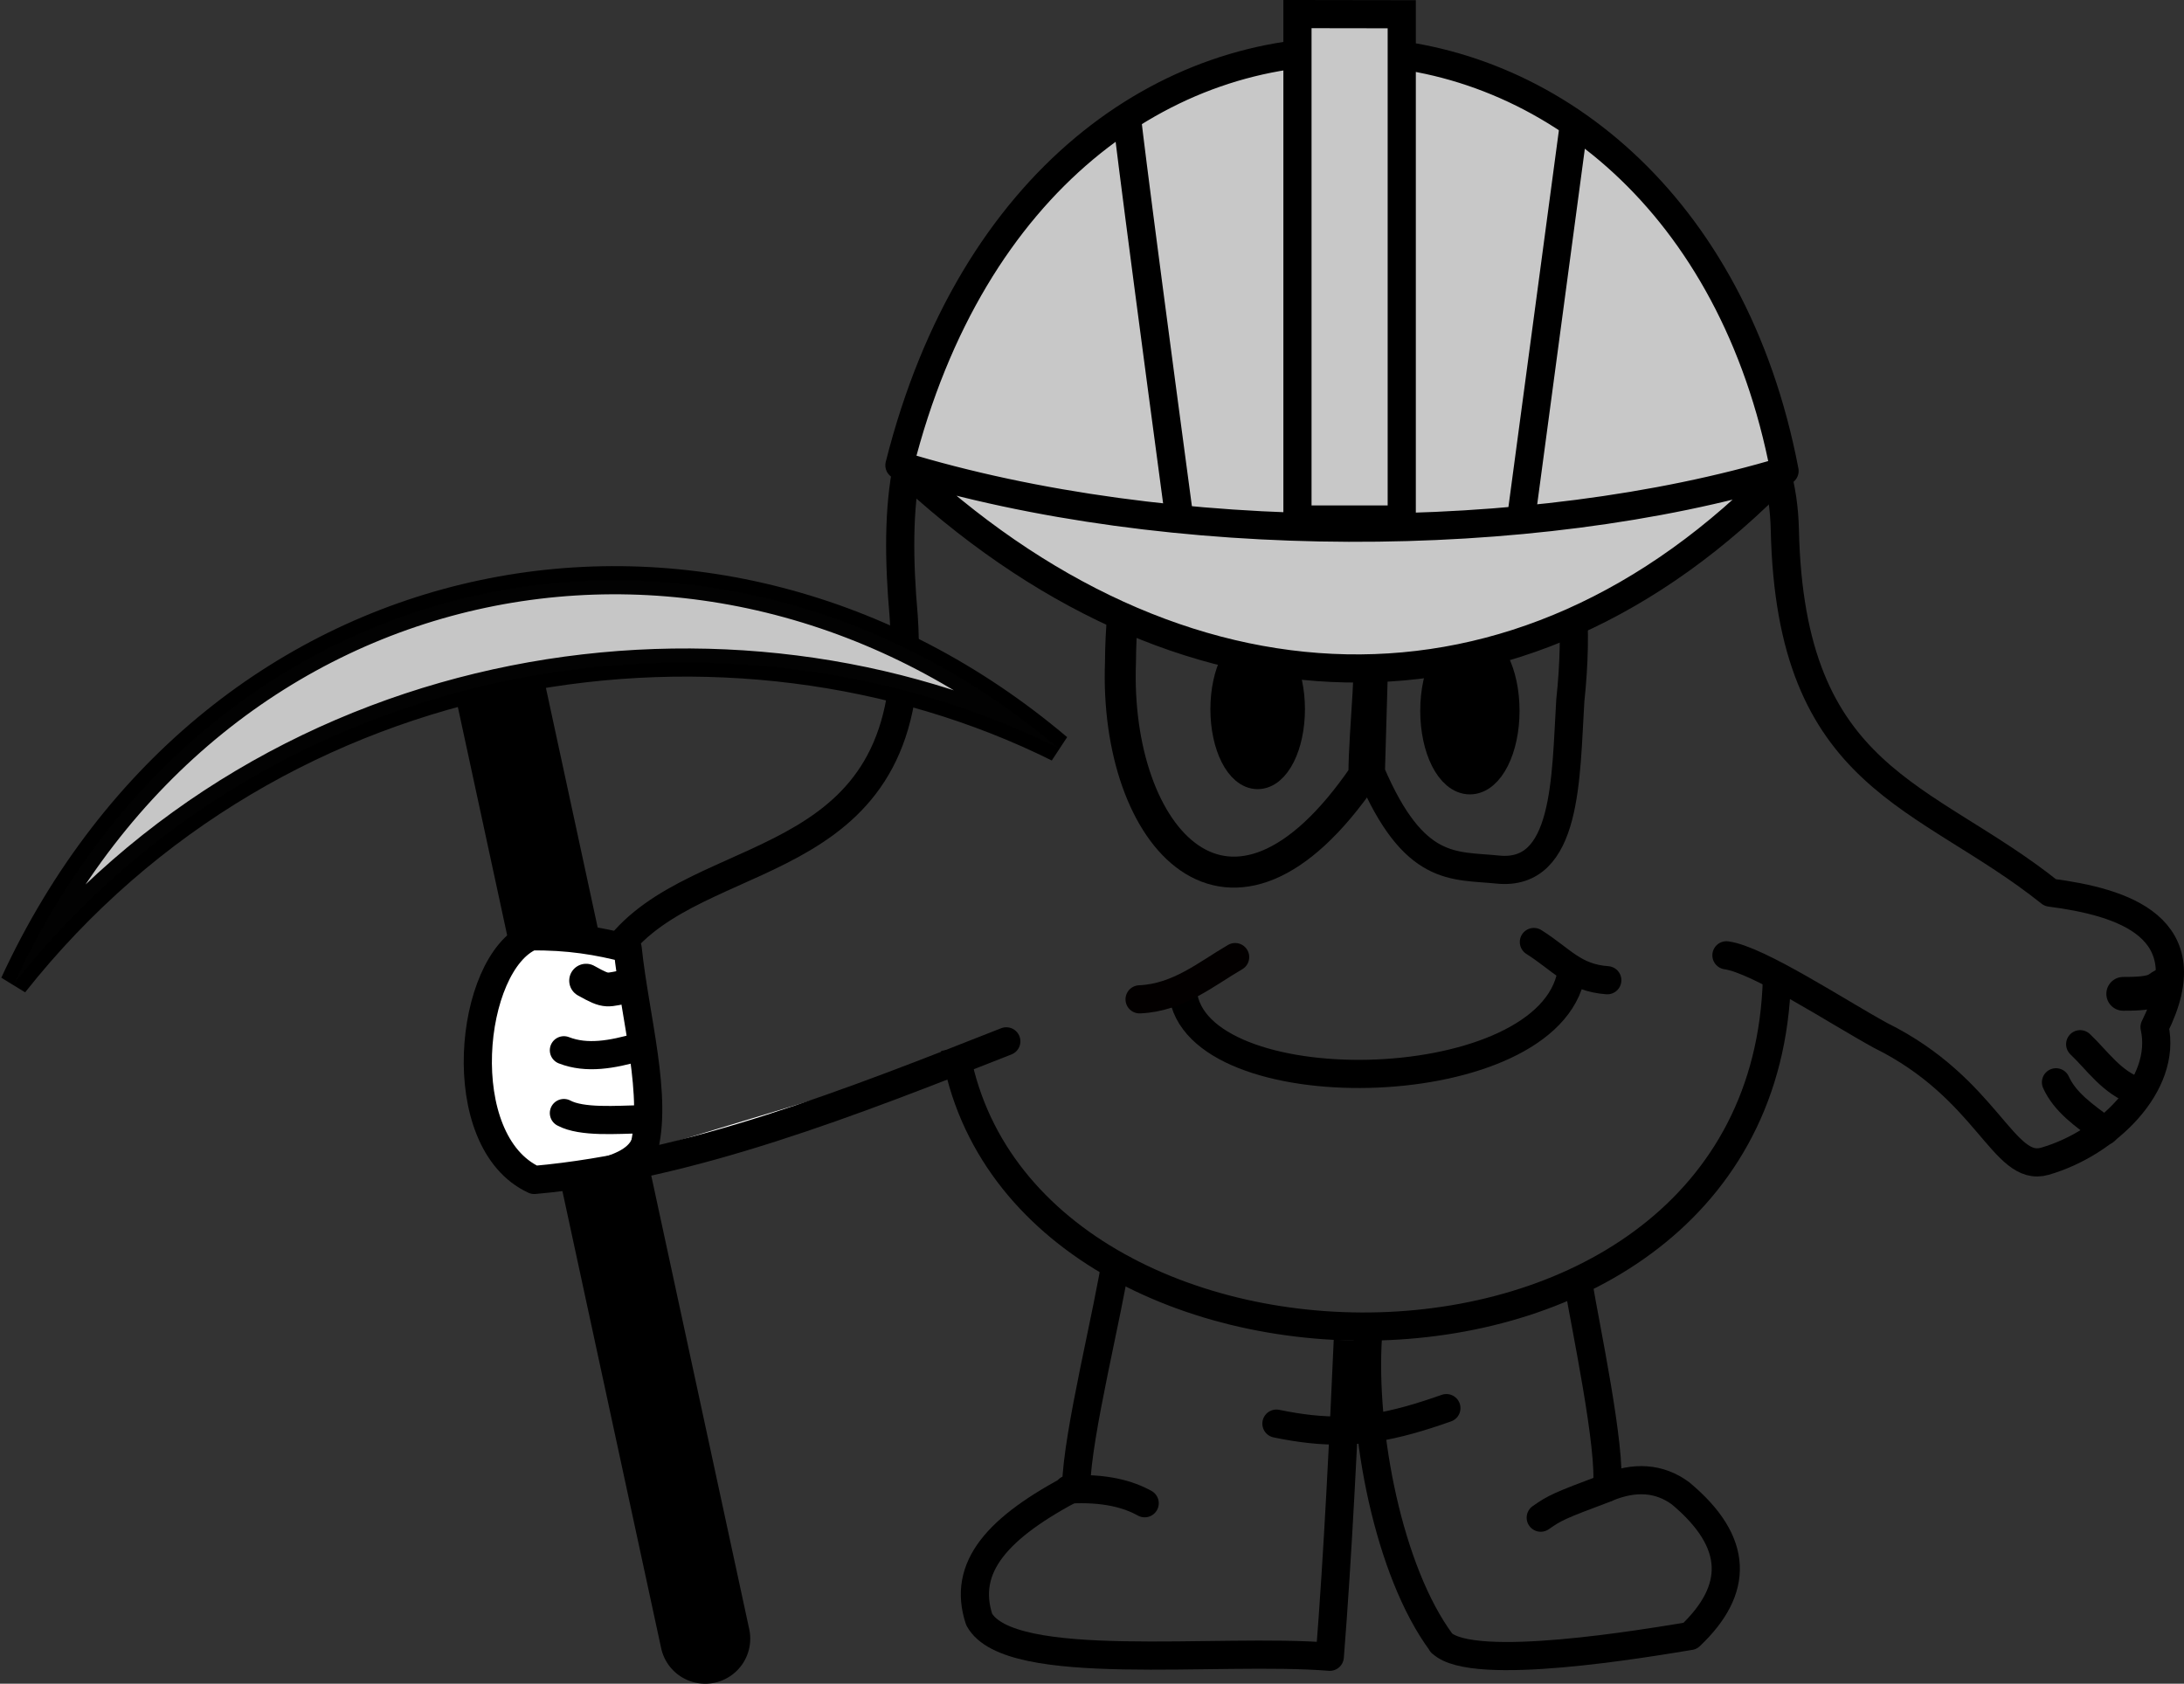 <?xml version="1.0" encoding="UTF-8" standalone="no"?>
<!-- Created with Inkscape (http://www.inkscape.org/) -->

<svg
   xmlns:osb="http://www.openswatchbook.org/uri/2009/osb"
   xmlns:dc="http://purl.org/dc/elements/1.1/"
   xmlns:cc="http://creativecommons.org/ns#"
   xmlns:rdf="http://www.w3.org/1999/02/22-rdf-syntax-ns#"
   xmlns:svg="http://www.w3.org/2000/svg"
   xmlns="http://www.w3.org/2000/svg"
   xmlns:sodipodi="http://sodipodi.sourceforge.net/DTD/sodipodi-0.dtd"
   xmlns:inkscape="http://www.inkscape.org/namespaces/inkscape"
   width="775.472"
   height="597.946"
   id="svg2"
   sodipodi:version="0.32"
   inkscape:version="0.48.2 r9819"
   sodipodi:docname="minebit.svg"
   inkscape:output_extension="org.inkscape.output.svg.inkscape"
   version="1.1">
  <rect width="100%" height="100%" fill="#333333" stroke="none"/>
  <defs
     id="defs4">
    <linearGradient
       id="linearGradient5382"
       osb:paint="solid">
      <stop
         style="stop-color:#969696;stop-opacity:1;"
         offset="0"
         id="stop5384" />
    </linearGradient>
    <linearGradient
       id="linearGradient3936"
       osb:paint="gradient">
      <stop
         style="stop-color:#969696;stop-opacity:1;"
         offset="0"
         id="stop3938" />
      <stop
         style="stop-color:#969696;stop-opacity:0;"
         offset="1"
         id="stop3940" />
    </linearGradient>
    <inkscape:perspective
       sodipodi:type="inkscape:persp3d"
       inkscape:vp_x="0 : 526.18109 : 1"
       inkscape:vp_y="0 : 1000 : 0"
       inkscape:vp_z="744.09448 : 526.18109 : 1"
       inkscape:persp3d-origin="372.04724 : 350.78739 : 1"
       id="perspective10" />
    <inkscape:perspective
       id="perspective2390"
       inkscape:persp3d-origin="372.04724 : 350.78739 : 1"
       inkscape:vp_z="744.09448 : 526.18109 : 1"
       inkscape:vp_y="0 : 1000 : 0"
       inkscape:vp_x="0 : 526.18109 : 1"
       sodipodi:type="inkscape:persp3d" />
  </defs>
  <sodipodi:namedview
     id="base"
     pagecolor="#ffffff"
     bordercolor="#666666"
     borderopacity="1.0"
     gridtolerance="10000"
     guidetolerance="10"
     objecttolerance="10"
     inkscape:pageopacity="0.0"
     inkscape:pageshadow="2"
     inkscape:zoom="0.24818268"
     inkscape:cx="824.27099"
     inkscape:cy="333.06"
     inkscape:document-units="px"
     inkscape:current-layer="layer1"
     showgrid="false"
     inkscape:window-width="1022"
     inkscape:window-height="578"
     inkscape:window-x="0"
     inkscape:window-y="20"
     inkscape:window-maximized="0"
     fit-margin-top="0"
     fit-margin-left="0"
     fit-margin-right="0"
     fit-margin-bottom="0" />
  <g
     inkscape:label="Layer 1"
     inkscape:groupmode="layer"
     id="layer1"
     transform="translate(25.688,-153.312)">
    <path
       style="opacity:0.99;fill:none;stroke:#000000;stroke-width:32;stroke-linecap:round;stroke-linejoin:miter;stroke-opacity:1"
       d="M 224.703,735.259 151.2,394.899"
       id="path3137"
       inkscape:connector-curvature="0"
       sodipodi:nodetypes="cc" />
    <path
       style="fill:none;stroke:#ff0000;stroke-width:12;stroke-linecap:round;stroke-linejoin:miter;stroke-miterlimit:4;stroke-opacity:1;stroke-dasharray:none"
       d="M 194.998,502.176"
       id="path3345"
       sodipodi:nodetypes="cc"
       inkscape:connector-curvature="0" />
    <path
       style="fill:none;stroke:#000000;stroke-width:10;stroke-linecap:butt;stroke-linejoin:miter;stroke-opacity:1"
       d="M 605.295,497.236 C 604.769,663.172 335.785,660.422 313.417,525.7"
       id="path3115"
       inkscape:connector-curvature="0"
       sodipodi:nodetypes="cc" />
    <g
       id="g3353"
       inkscape:export-filename="/home/henning/Bits/neanderbit.png"
       inkscape:export-xdpi="227.2755"
       inkscape:export-ydpi="227.2755"
       transform="translate(70.015,217.989)">
      <path
         sodipodi:nodetypes="cccsc"
         id="path3238"
         d="m 347.857,97.362 c -30.291,-2.178 -45.439,25.836 -45.714,73.214 -2.313,62.15 38.864,109.653 86.429,40 0.1,-17.766 3.301,-38.408 1.577,-63.315 -1.646,-23.782 -20.125,-48.705 -42.291,-49.899 z"
         style="fill:none;stroke:#000000;stroke-width:11;stroke-linecap:butt;stroke-linejoin:round;stroke-miterlimit:4;stroke-opacity:1;stroke-dasharray:none"
         inkscape:connector-curvature="0" />
      <path
         transform="translate(-1.643,0.714)"
         d="m 364.286,186.469 c 0,12.92 -5.277,23.393 -11.786,23.393 -6.509,0 -11.786,-10.473 -11.786,-23.393 0,-12.92 5.277,-23.393 11.786,-23.393 6.509,0 11.786,10.473 11.786,23.393 z"
         sodipodi:ry="23.392857"
         sodipodi:rx="11.785714"
         sodipodi:cy="186.46933"
         sodipodi:cx="352.5"
         id="path3248"
         style="fill:#000000;fill-opacity:1;stroke:#000000;stroke-width:10;stroke-linecap:butt;stroke-linejoin:round;stroke-miterlimit:4;stroke-opacity:1;stroke-dasharray:none"
         sodipodi:type="arc" />
      <path
         transform="matrix(1.097,0,0,1.116,-34.137,-15.175)"
         d="m 430.714,181.826 c 0,11.933 -4.957,21.607 -11.071,21.607 -6.115,0 -11.071,-9.674 -11.071,-21.607 0,-11.933 4.957,-21.607 11.071,-21.607 6.115,0 11.071,9.674 11.071,21.607 z"
         sodipodi:ry="21.607143"
         sodipodi:rx="11.071428"
         sodipodi:cy="181.82646"
         sodipodi:cx="419.64285"
         id="path3250"
         style="fill:#000000;fill-opacity:1;stroke:#000000;stroke-width:10;stroke-linecap:butt;stroke-linejoin:round;stroke-miterlimit:4;stroke-opacity:1;stroke-dasharray:none"
         sodipodi:type="arc" />
      <path
         sodipodi:nodetypes="cc"
         id="path3253"
         d="m 324.286,287.719 c 4.242,40.149 125.982,38.602 137.5,-4.643"
         style="fill:none;stroke:#000000;stroke-width:10;stroke-linecap:butt;stroke-linejoin:miter;stroke-miterlimit:4;stroke-opacity:1;stroke-dasharray:none"
         inkscape:connector-curvature="0" />
      <path
         sodipodi:nodetypes="cc"
         id="path3255"
         d="m 308.929,290.219 c 13.788,-0.568 23.859,-9.174 33.929,-15"
         style="fill:none;stroke:#030000;stroke-width:10;stroke-linecap:round;stroke-linejoin:miter;stroke-miterlimit:4;stroke-opacity:1;stroke-dasharray:none"
         inkscape:connector-curvature="0" />
      <path
         sodipodi:nodetypes="ccscc"
         id="path3257"
         d="m 393.11,138.268 -2.064,71.302 c 15.332,35.89 29.394,32.945 45.031,34.563 24.819,2.568 24.114,-32.72 25.785,-59.946 11.579,-108.519 -59.777,-99.677 -68.752,-45.919 z"
         style="fill:none;stroke:#000000;stroke-width:10;stroke-linecap:butt;stroke-linejoin:miter;stroke-miterlimit:4;stroke-opacity:1;stroke-dasharray:none"
         inkscape:connector-curvature="0" />
      <path
         sodipodi:nodetypes="cc"
         id="path3259"
         d="m 448.929,269.862 c 9.974,6.314 14.218,12.715 26.071,13.571"
         style="fill:none;stroke:#000000;stroke-width:10;stroke-linecap:round;stroke-linejoin:miter;stroke-miterlimit:4;stroke-opacity:1;stroke-dasharray:none"
         inkscape:connector-curvature="0" />
      <path
         sodipodi:nodetypes="cccsccscc"
         id="path3261"
         d="M 126.275,268.973 C 157.673,234.357 231.408,245.16 225.183,154.337 218.085,73.604 237.054,27.06 391.939,32.822 c 88.13,-1.343 144.794,31.239 146.096,90.592 1.965,89.562 49.544,93.194 94.234,128.903 25.61,3.346 54.828,12.121 37.044,47.766 4.519,20.425 -16.831,41.23 -38.92,47.634 -14.788,4.287 -20.204,-25.834 -58.423,-44.705 -14.89,-8.143 -43.419,-26.913 -54.671,-28.427"
         style="fill:none;stroke:#000000;stroke-width:10;stroke-linecap:round;stroke-linejoin:round;stroke-miterlimit:4;stroke-opacity:1;stroke-dasharray:none"
         inkscape:connector-curvature="0" />
      <path
         sodipodi:nodetypes="cc"
         id="path3263"
         d="m 295.357,84.148 c 20.212,-25.24 51.148,-23.258 83.571,-17.5"
         style="fill:none;stroke:#000000;stroke-width:10;stroke-linecap:round;stroke-linejoin:miter;stroke-miterlimit:4;stroke-opacity:1;stroke-dasharray:none"
         inkscape:connector-curvature="0" />
      <path
         sodipodi:nodetypes="cc"
         id="path3265"
         d="m 407.5,64.862 c 30.166,-0.675 59.364,1.001 76.429,32.143"
         style="fill:none;stroke:#000000;stroke-width:10;stroke-linecap:round;stroke-linejoin:miter;stroke-miterlimit:4;stroke-opacity:1;stroke-dasharray:none"
         inkscape:connector-curvature="0" />
      <path
         sodipodi:nodetypes="cc"
         id="path3270"
         d="m 634.313,319.686 c 3.243,7.106 9.788,11.629 17.362,17.236"
         style="fill:none;stroke:#000000;stroke-width:10;stroke-linecap:round;stroke-linejoin:miter;stroke-miterlimit:4;stroke-opacity:1;stroke-dasharray:none"
         inkscape:connector-curvature="0" />
      <path
         sodipodi:nodetypes="cc"
         id="path3286"
         d="M 663.102,322.893 C 654.144,319.843 649.004,311.936 642.903,306.157"
         style="fill:none;stroke:#000000;stroke-width:10;stroke-linecap:round;stroke-linejoin:miter;stroke-miterlimit:4;stroke-opacity:1;stroke-dasharray:none"
         inkscape:connector-curvature="0" />
      <path
         sodipodi:nodetypes="cc"
         id="path3290"
         d="m 672.624,285.092 c -2.784,1.37 -2.297,3.242 -14.428,3.174"
         style="fill:none;stroke:#000000;stroke-width:12;stroke-linecap:round;stroke-linejoin:miter;stroke-miterlimit:4;stroke-opacity:1;stroke-dasharray:none"
         inkscape:connector-curvature="0" />
      <path
         sodipodi:nodetypes="ccccc"
         id="path3292"
         d="m 300.836,381.037 c -2.868,19.724 -14.085,63.667 -14.427,82.128 -28.029,14.545 -40.534,28.761 -34.448,47.243 10.674,19.594 84.722,10.046 124.504,13.287 2.887,-36.163 4.967,-79.815 6.397,-112.391"
         style="fill:none;stroke:#000000;stroke-width:10;stroke-linecap:butt;stroke-linejoin:round;stroke-miterlimit:4;stroke-opacity:1;stroke-dasharray:none"
         inkscape:connector-curvature="0" />
      <path
         sodipodi:nodetypes="cccccccc"
         id="path3326"
         d="m 390,410.062 c -2.181,33.983 7.328,83.298 26.125,108.656 l -0.031,0.062 c 0.021,0.002 0.042,-0.002 0.062,0 11.012,10.703 73.207,-0.011 88.25,-2.469 17.291,-16.381 17.571,-33.181 -3.438,-50.688 -7.489,-5.476 -16.213,-6.059 -26.094,-1.969 1.709,-13.572 -7.882,-58.522 -9.959,-71.463"
         style="fill:none;stroke:#000000;stroke-width:10;stroke-linecap:butt;stroke-linejoin:round;stroke-miterlimit:4;stroke-opacity:1;stroke-dasharray:none"
         inkscape:connector-curvature="0" />
      <path
         sodipodi:nodetypes="cc"
         id="path3331"
         d="m 283.6,464.3 c 13.176,-0.757 21.466,1.74 27.142,4.872"
         style="fill:none;stroke:#000000;stroke-width:10;stroke-linecap:round;stroke-linejoin:round;stroke-miterlimit:4;stroke-opacity:1;stroke-dasharray:none"
         inkscape:connector-curvature="0" />
      <path
         sodipodi:nodetypes="cc"
         id="path3333"
         d="m 474.429,463.869 c -16.539,6.209 -17.951,6.859 -23.062,10.426"
         style="fill:none;stroke:#000000;stroke-width:10;stroke-linecap:round;stroke-linejoin:miter;stroke-miterlimit:4;stroke-opacity:1;stroke-dasharray:none"
         inkscape:connector-curvature="0" />
      <path
         sodipodi:nodetypes="csc"
         id="path3335"
         d="m 417.867,435.392 c -19.165,6.79 -32.405,9.148 -48.304,7.437 -3.822,-0.411 -7.799,-1.058 -12.048,-1.934"
         style="fill:none;stroke:#000000;stroke-width:10;stroke-linecap:round;stroke-linejoin:miter;stroke-miterlimit:4;stroke-opacity:1;stroke-dasharray:none"
         inkscape:connector-curvature="0" />
      <path
         sodipodi:nodetypes="ccccc"
         id="path3337"
         d="M 261.607,305.137 C 207.495,326.457 149.48,349.455 94,354.362 64.292,340.66 70.766,277.265 92.853,267.868 c 13.097,-0.217 24.129,1.631 34.315,4.326 2.574,24.515 10.903,53.014 5.506,72.011"
         style="fill:#ffffff;fill-opacity:1;stroke:#000000;stroke-width:10;stroke-linecap:round;stroke-linejoin:round;stroke-miterlimit:4;stroke-opacity:1;stroke-dasharray:none"
         inkscape:connector-curvature="0" />
      <path
         sodipodi:nodetypes="cc"
         id="path3341"
         d="m 132.293,332.792 c -9.04,0.196 -21.434,1.211 -27.774,-2.193"
         style="fill:none;stroke:#000000;stroke-width:10;stroke-linecap:round;stroke-linejoin:miter;stroke-miterlimit:4;stroke-opacity:1;stroke-dasharray:none"
         inkscape:connector-curvature="0" />
      <path
         sodipodi:nodetypes="cc"
         id="path3343"
         d="m 130.831,307.211 c -9.142,2.591 -18.134,4.286 -26.312,1.096"
         style="fill:none;stroke:#000000;stroke-width:10;stroke-linecap:round;stroke-linejoin:miter;stroke-miterlimit:4;stroke-opacity:1;stroke-dasharray:none"
         inkscape:connector-curvature="0" />
      <path
         sodipodi:nodetypes="cc"
         id="path3349"
         d="m 127.655,285.525 c -8.254,1.293 -7.329,2.495 -15.246,-1.938"
         style="fill:none;stroke:#000000;stroke-width:12;stroke-linecap:round;stroke-linejoin:miter;stroke-miterlimit:4;stroke-opacity:1;stroke-dasharray:none"
         inkscape:connector-curvature="0" />
      <path
         sodipodi:nodetypes="cc"
         id="path3351"
         d="m 133.47,341.342 c -2.811,7.028 -10.988,8.916 -17.83,11.241"
         style="fill:none;stroke:#000000;stroke-width:10;stroke-linecap:butt;stroke-linejoin:miter;stroke-miterlimit:4;stroke-opacity:1;stroke-dasharray:none"
         inkscape:connector-curvature="0" />
    </g>
    <path
       style="fill:#c8c8c8;fill-opacity:1;stroke:#000000;stroke-width:10;stroke-linecap:round;stroke-linejoin:round;stroke-opacity:1"
       d="m 293.67,318.548 c 51.31,-203.783 277.743,-188.803 314.285,2.015 -89.854,27.015 -218.116,27.42 -314.285,-2.015 z m 313.667,1.919 c -93.608,97.166 -215.256,90.77 -313.405,-2.137"
       id="path3907"
       inkscape:connector-curvature="0"
       sodipodi:nodetypes="ccccc" />
    <path
       style="fill:#c8c8c8;fill-opacity:1;stroke:#000000;stroke-width:10;stroke-linecap:butt;stroke-linejoin:miter;stroke-opacity:1"
       d="M 472.031,158.371 435,158.312 l 0,179.5 37.031,0 z"
       id="path3927"
       inkscape:connector-curvature="0"
       sodipodi:nodetypes="ccccc" />
    <path
       style="fill:none;stroke:#000000;stroke-width:10;stroke-linecap:butt;stroke-linejoin:miter;stroke-opacity:1"
       d="M 392.802,335.53 C 374.282,197.347 374.282,193.347 374.282,193.347"
       id="path3932"
       inkscape:connector-curvature="0"
       sodipodi:nodetypes="cc" />
    <path
       style="fill:none;stroke:#000000;stroke-width:10;stroke-linecap:butt;stroke-linejoin:miter;stroke-opacity:1"
       d="M 514.438,337.228 533.287,196.498"
       id="path3934"
       inkscape:connector-curvature="0"
       sodipodi:nodetypes="cc" />
    <path
       style="opacity:0.99;fill:#c8c8c8;fill-opacity:1;stroke:#000000;stroke-width:10;stroke-linecap:round;stroke-linejoin:miter;stroke-opacity:1"
       d="M -20.688,502.625 C 73.496,383.502 234.569,361.561 349.992,418.914 228.451,316.026 50.651,348.07 -20.688,502.625 z"
       id="path3117"
       inkscape:connector-curvature="0"
       sodipodi:nodetypes="ccc" />
  </g>
</svg>
